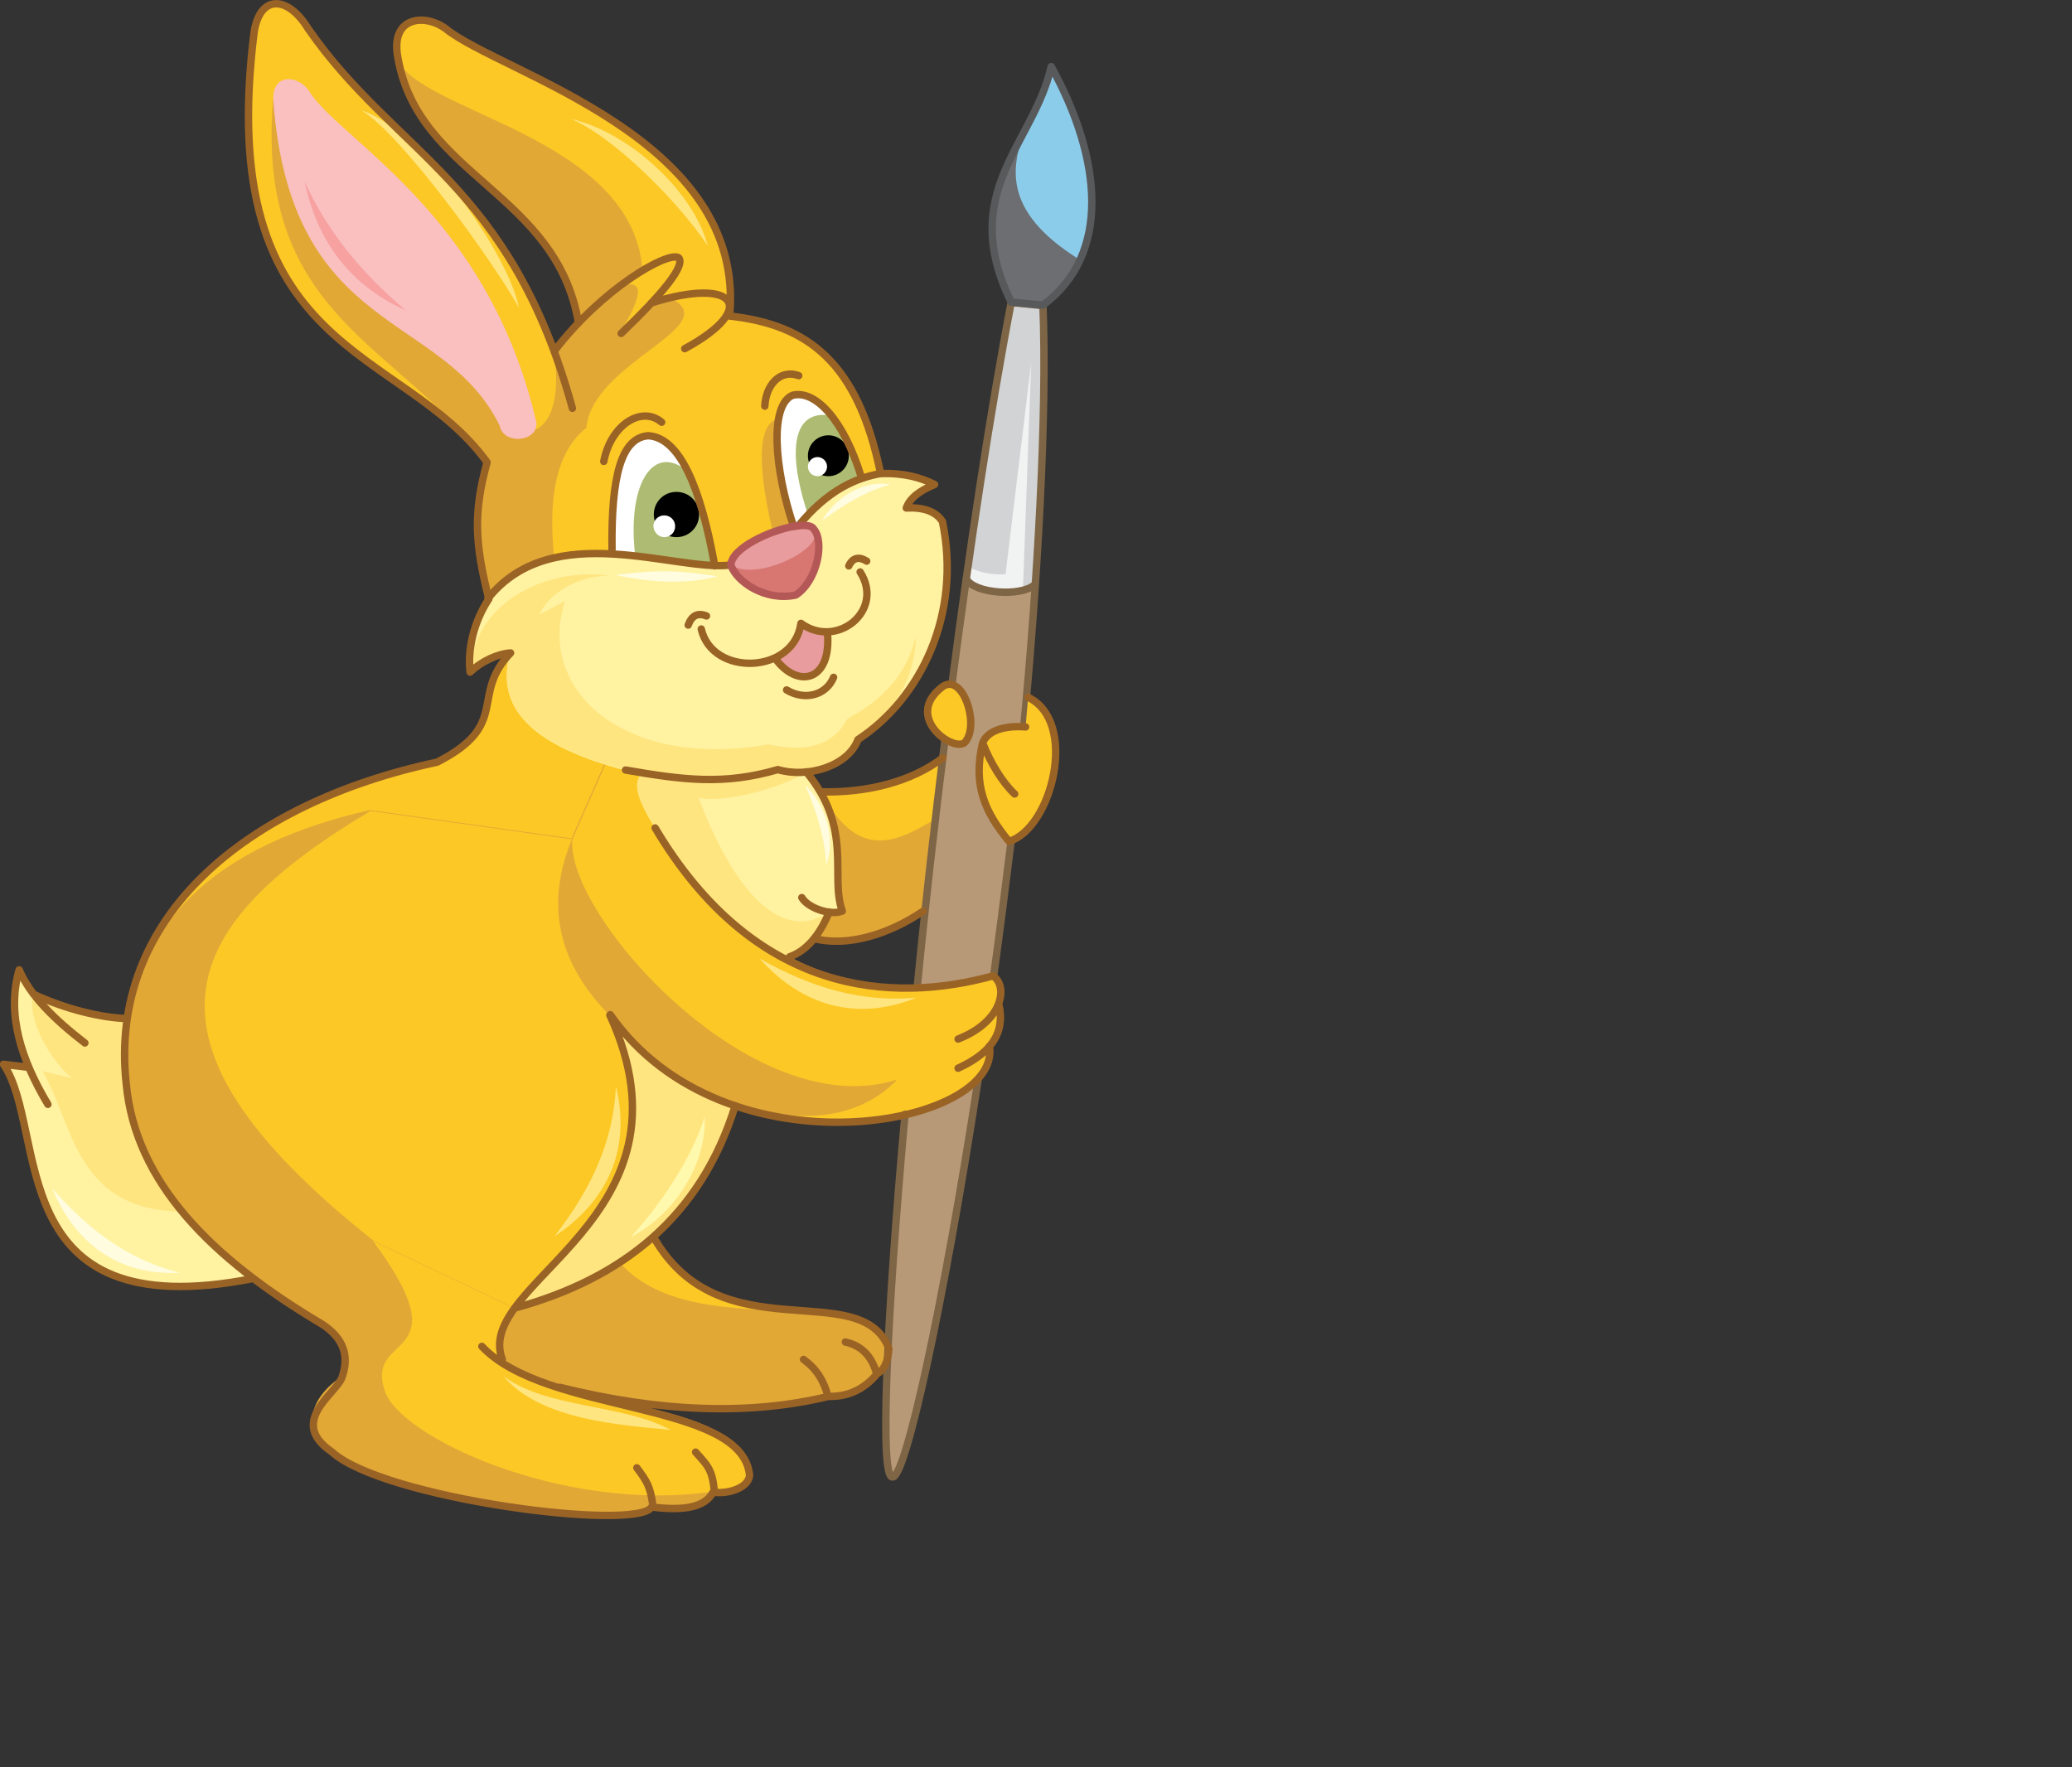 <?xml version="1.0" encoding="utf-8"?>
<!-- Generator: Adobe Illustrator 21.1.0, SVG Export Plug-In . SVG Version: 6.00 Build 0)  -->
<svg version="1.1" id="Layer_1" xmlns="http://www.w3.org/2000/svg" xmlns:xlink="http://www.w3.org/1999/xlink" x="0px" y="0px"
	 viewBox="0 0 476 406" style="enable-background:new 0 0 476 406;" xml:space="preserve">
<rect x="0" y="0" width="476" height="406" fill="#333333" stroke="none"/>
<style type="text/css">
	.st0{fill-rule:evenodd;clip-rule:evenodd;fill:#6D6E71;}
	.st1{fill-rule:evenodd;clip-rule:evenodd;fill:#8CCCEB;}
	.st2{fill-rule:evenodd;clip-rule:evenodd;fill:#FCC826;}
	.st3{fill-rule:evenodd;clip-rule:evenodd;fill:#E1A836;}
	.st4{fill-rule:evenodd;clip-rule:evenodd;fill:#FFE580;}
	.st5{fill-rule:evenodd;clip-rule:evenodd;fill:#FFF2A1;}
	.st6{fill-rule:evenodd;clip-rule:evenodd;fill:#FFFFFF;}
	.st7{fill-rule:evenodd;clip-rule:evenodd;fill:#ADBC72;}
	.st8{fill-rule:evenodd;clip-rule:evenodd;fill:#E89C9D;}
	.st9{fill-rule:evenodd;clip-rule:evenodd;fill:#D87672;}
	.st10{fill-rule:evenodd;clip-rule:evenodd;}
	.st11{fill-rule:evenodd;clip-rule:evenodd;fill:#B79977;}
	.st12{fill-rule:evenodd;clip-rule:evenodd;fill:#D1D3D4;}
	.st13{fill-rule:evenodd;clip-rule:evenodd;fill:#F1F2F2;}
	.st14{fill:none;stroke:#7E6545;stroke-width:1.7;stroke-linecap:round;stroke-linejoin:round;stroke-miterlimit:22.926;}
	.st15{fill:none;stroke:#9A6326;stroke-width:1.7;stroke-linecap:round;stroke-linejoin:round;stroke-miterlimit:22.926;}
	.st16{fill-rule:evenodd;clip-rule:evenodd;fill:#FABFBF;}
	.st17{fill-rule:evenodd;clip-rule:evenodd;fill:#F7A1A1;}
	.st18{fill:none;stroke:#58595B;stroke-width:1.7;stroke-linecap:round;stroke-linejoin:round;stroke-miterlimit:22.926;}
	.st19{fill:none;stroke:#B35856;stroke-width:1.7;stroke-linecap:round;stroke-linejoin:round;stroke-miterlimit:22.926;}
	.st20{fill-rule:evenodd;clip-rule:evenodd;fill:#FFFCDF;}
	.st21{fill-rule:evenodd;clip-rule:evenodd;fill:#FFF9AE;}
</style>
<path class="st0" d="M239.6,70.1l-7.3-0.7c-12.4-25.3,5.1-36.2,9.2-54.1C253.2,36.5,255.3,58.5,239.6,70.1z"/>
<path class="st1" d="M248.1,59.7c-26.7-16.5-9.6-31.7-6.7-44.3C253.2,36.5,251.6,52.6,248.1,59.7z"/>
<path class="st2" d="M115.4,312.3c19.2,11.1,44.5,13.4,74.7,8.4c3.8,0.3,7.6-0.8,11.2-5.2c2.1-0.8,3-3.1,2.7-7
	c-10.7-14.2-37.8,1.2-54.1-24.4c8.7-6.8,14.7-17.2,18.9-30.2c35.1,10.2,60.5-3.4,58.5-13.7c2.4-3.9,3-7.1,2-9.7
	c0.9-2.9,0.6-5.1-1.1-6.5c-15.6,5-31.3,4-46.9-4.2l5.6-4.2c7.1,2.5,15.6-0.1,25.1-6.3l4.5-35.3c-10,6.2-19.3,8.4-28.1,7.8l-3.3-4.6
	c5.8-0.5,9.7-3,11.8-7.5c16.6-13.3,21.7-30.5,19.4-50.1c-1.8-1.9-4.3-3.2-8.3-3.1c1.5-2.8,3.7-4.6,6.5-5.4
	c-4.1-1.8-8.3-2.6-12.4-2.5c-4.6-21.2-15.3-34.4-34.7-36.2c2.6-38-40.5-51.3-65.2-66c-7.7-4-11.4-1.7-11,6.6
	c6.6,30.2,34.1,28.4,41.6,61.1l-5.6,6.5C110.7,38.9,91,35.7,70.8,6.6c-4.5-7.4-10.9-8.1-12.4,0.6c-9.4,74.8,34,72,53.5,99
	c-3.2,11.6-2.8,18.7,0.4,31.4c-3.5,5.3-4.9,11.6-4.3,16.8c2.6-2.5,6.3-4.2,9.3-4.4c-9.5,9.9,0.2,16.4-16.9,25.1
	c-44,9.4-75.6,35.7-71.4,73.9c2.1,22.6,19.5,40.1,45,55.2c4.9,3.2,6.4,7.3,4.5,12.4c-7.1,4.9-8.8,12.1-2.3,16.9
	c11.7,10.8,70.2,18.4,73.5,12.7c7.8,1,12.4-0.1,14.1-3.4c3.5,0.5,8.2-1,8.4-3.9C170.4,319.6,123.1,324.3,115.4,312.3z"/>
<path class="st3" d="M115.4,312.3c19.2,11.1,44.5,13.4,74.7,8.4c3.8,0.3,8.8-1.6,12.4-5.9c8-24.5-41.5-3.6-60.2-24.8l-24.1,10.5
	l-32.3-15.4c-59.1-46.8-43.8-73.1-0.8-98.8l46.3,6.5c-6.2,14.9-3.3,28.4,8.7,40.5c18.4,21.7,50.4,31.2,66,14.7
	c-33.2,10.7-76.3-38-74.6-55.2l11.2-25.4l38.8,52.6l5.6-4.2c7.1,2.5,15.6-0.1,25.1-6.3l2.7-21.4c-10,6.2-18.1,9-26.3-6.1l-3.3-4.6
	l2.9-51.8l-9.4-29.4c-5,1-5.3,12.1,0.6,33.2l-10.8,15.2l-41.3-16.5c-0.9-9.1-1.2-23.1,7.4-29.8c1.4-15.3,32.4-23.4,19.2-29.9
	c-3.4,0.2-6.8,4-12,8.8c6.2-9.7,5.9-13.1,0.8-11.5l4.9-3.6c-2.3-31-51.6-36.2-56.4-48.7c6.6,29.9,34.1,28.1,41.6,60.8l-5.6,6.5
	c3.6,22.1-11.1,21.8-8.9,11.2c-4.5-7.4-54.1-77.3-55.6-68.7c-3.9,49.8,29.5,56,49,82.9c-3.2,11.6-2.8,18.7,0.4,31.4
	c-3.5,5.3-4.9,11.6-4.3,16.8c2.6-2.5,6.3-4.2,9.3-4.4l25.4,17.3l-11.2,25.4l-46.3-6.5c-33.8,7.6-58.2,25.6-56.4,62.8
	c2.1,22.6,19.5,40.1,45,55.2c4.9,3.2,6.4,7.3,4.5,12.4c-7.1,4.9-8.8,12.1-2.3,16.9c11.7,10.8,70.2,18.4,73.5,12.7
	c7.8,1,12.4-0.1,14.1-3.4c-34.3,4.9-72.3-12.8-75.1-23.5c-4.3-13.4,18.2-6-2.6-34.1l32.3,15.4l-3.1,6L115.4,312.3z"/>
<path class="st4" d="M168.9,254c-11.5-3.2-18.7-9.9-28.4-20.6c14.4,33.6-6.3,49.1-22.2,67C142.3,295.5,165.4,273,168.9,254z"/>
<path class="st5" d="M202.2,108.8c-8.2,2.1-14.5,6.1-18.8,12c-10.3,2.8-15.4,5.8-15.5,9.1c-16.2,1.1-32.4-7.3-45.2-0.2
	c-11.9,6.6-16,15-14.8,24.7l9.3-4.4c-4,14.1,7.6,22,26.5,27l3.8,0.6c-1.7,2.7-0.7,6.9,3,12.6c9.2,15.1,19.3,25.7,30.9,29.7
	c4.3-1.9,7.4-5.4,9.1-10.3l3.1-0.2c-2.8-10.7,1-21.1-8.3-32c3.9-0.8,9.5-1.2,11.8-7.5c14.5-9.5,23.7-28.1,19.4-50.1
	c-1.5-2.3-4.3-3.3-8.3-3.1c0.9-2.5,3.4-4.1,6.5-5.4C211.4,109.7,207.6,108.6,202.2,108.8z"/>
<path class="st4" d="M107.9,154.3l9.3-4.4c-4,14.1,7.6,22,26.5,27l3.8,0.6c-2.5,2.6-0.7,6.9,3,12.6c9.2,15.1,19.3,25.7,30.9,29.7
	c4.3-1.9,7.4-5.4,9.1-10.3c-9.6,6.6-20.8-1.8-30-26.2c6.3,1.2,19.9-2.5,24.8-6.1c3.9-0.8,7.4-1.5,11.8-7.5
	c8.7-6.3,13.1-14.1,13.3-23.5c-1.9,8.1-7.1,14.4-15.7,18.9c-3.3,6.3-9.7,7.8-18.1,5.9c-33,5.9-53.5-12.4-46.8-32.9l-5.9,3.1
	c1.9-4.4,8.5-9.1,16.1-8.9C126.8,130.2,109,137.5,107.9,154.3z"/>
<path class="st5" d="M6.6,245.2c-3.6-8.6-4.3-16-2.2-22.3l3.3,5.5c6.6,3.3,13.8,5,21.4,5.6c-3.8,24.2,8.3,43.3,29.2,59.6
	c-58.2,11.5-47-34-57.4-49.2L6.6,245.2z"/>
<path class="st4" d="M16.5,247.7c-5.6-4.8-10.4-14.3-8.8-19.2l7.5,2.9c5.2,2.6,8,2.2,13.9,2.7c-0.4,16.5-0.4,28.3,12.6,44.2
	c-24.5-0.2-24.9-20.3-31.9-32.2L16.5,247.7z"/>
<path class="st6" d="M164.3,129.9l-23.6-2.7c-0.2-16.8,2.1-26.6,8.3-27.2C156.3,100.5,161,112.1,164.3,129.9z"/>
<path class="st7" d="M145.9,127.5l18.4,2.4l-6.1-21.4C150.3,101.5,144,110.8,145.9,127.5z"/>
<path class="st6" d="M197.8,109.4c-5.9,3.1-11,6.9-15.5,11.5c-4.5-13.4-5.5-27.9-0.2-30.1C187.4,89.5,193.9,96.7,197.8,109.4z"/>
<path class="st7" d="M185.6,118.2c2.8-3.6,7.2-6.4,12.2-8.8c-1.5-5.2-3.6-10-6.9-13.9C183,94,180.2,101.8,185.6,118.2z"/>
<path class="st8" d="M190.1,145.5l-6.2-2.2l-2,4.8l-3.4,3.8C183.6,158.2,191,156.2,190.1,145.5z"/>
<path class="st8" d="M167.9,129.8c0.3-5.5,17.6-11.3,19.1-8.3c2.6,2.8-0.5,9.9-4.3,13.1C175.7,136,169.2,133.7,167.9,129.8z"/>
<path class="st9" d="M167.9,129.8c6,4,22-4,19.1-8.3c2.6,2.8,0.9,11.3-4.1,15.2C175.9,138.2,169.2,133.7,167.9,129.8z"/>
<path class="st10" d="M155.4,123.4c2.9,0,5.2-2.3,5.2-5.2c0-2.9-2.3-5.2-5.2-5.2c-2.9,0-5.2,2.3-5.2,5.2
	C150.2,121.1,152.5,123.4,155.4,123.4z"/>
<path class="st6" d="M152.6,123.4c1.4,0,2.5-1.1,2.5-2.5c0-1.4-1.1-2.5-2.5-2.5c-1.4,0-2.5,1.1-2.5,2.5
	C150.2,122.3,151.3,123.4,152.6,123.4z"/>
<circle class="st10" cx="190.3" cy="104.7" r="4.7"/>
<path class="st6" d="M187.8,109.4c1.2,0,2.2-1,2.2-2.2c0-1.2-1-2.2-2.2-2.2c-1.2,0-2.2,1-2.2,2.2
	C185.6,108.4,186.6,109.4,187.8,109.4z"/>
<path class="st11" d="M232.3,193.3c-1.2,10.4-2.6,20.8-4,30.9L232.3,193.3z M224.8,248.1c-2.8,2.8-8.2,5.2-16.9,8
	c-4.3,47.9-5.8,83.3-2.9,83.2C207.9,340,216.7,300.3,224.8,248.1z M210.7,226.8c1.9-18.5,4-37.8,6.4-57.3L210.7,226.8z M218.7,157.2
	c5.9,2.6,6.7,17.9-1.6,12.5l-6.4,57.3c6-0.2,11.8-0.9,17.4-2.7l4.2-30.9c-10.2-11.4-9.9-28.7,2.9-26.3c3.1-32.7,5.4-71.5,4.4-96.7
	l-7.3-0.7C227.4,94.9,222.8,125.7,218.7,157.2z"/>
<path class="st12" d="M237.6,134.4c1.7-21.8,2.5-43.3,2-64.3l-7.3-0.7L222,133C223.8,136.4,234.5,137.1,237.6,134.4z"/>
<path class="st13" d="M236.9,83.3l-1.9,52.3c-5.4,1.1-9.7,0.2-13-2.6l0.4-2.8c2.7,1.4,5.6,1.9,8.6,1.7L236.9,83.3z"/>
<path class="st14" d="M228.3,224c1.4-10.1,2.7-20.4,4-30.9 M207.9,256c-4.3,47.9-5.8,83.4-2.9,83.3c2.9,0.8,11.7-39.1,19.7-91.2
	 M217.1,169.8c-2.4,19.4-4.6,38.6-6.4,57.1 M235.2,166.9c3.1-32.7,5.4-71.5,4.4-96.7l-7.3-0.7c-4.9,25.5-9.5,56.3-13.6,87.6"/>
<path class="st2" d="M216.6,157.7c-9.7,7.2,3.6,16.1,5.4,12.4C224.9,165.9,221.1,154.7,216.6,157.7z M236.2,160.2
	c11.6,5.6,5.5,30.1-4.4,33.1c-5.6-6.8-8.3-12.9-6.1-22.5c1-2.9,5-4.2,9.9-3.8L236.2,160.2z M225.8,170.8c1.7,4.4,4.5,9,7.3,11.6
	L225.8,170.8z"/>
<path class="st15" d="M216.6,157.7c-9.7,7.2,3.6,16.1,5.4,12.4C224.9,165.9,221.1,154.7,216.6,157.7z M236.2,160.2
	c11.6,5.6,5.5,30.1-4.4,33.1c-5.6-6.8-8.3-12.9-6.1-22.5c1-2.9,5-4.2,9.9-3.8 M225.8,170.8c1.7,4.4,4.5,9,7.3,11.6"/>
<path class="st16" d="M123,96.1C111.9,49.8,79.6,33,71.5,21.7c-2.4-4.6-9.2-5.3-8.7,1.6c4.1,54.1,39,48,52,74.5
	C115.7,102.6,124.8,101.4,123,96.1z"/>
<path class="st17" d="M70,41.8C75.2,53,82.6,62.3,93.2,71.3C80.3,65.5,72.9,55.4,70,41.8z"/>
<path class="st4" d="M210.5,229.2c-12.4,1.1-23.8-2.1-36-9C184.3,231.2,197,234.7,210.5,229.2z"/>
<path class="st18" d="M239.6,70.1l-7.3-0.7c-12.4-25.3,5.1-36.2,9.2-54.1C253.2,36.5,255.3,58.5,239.6,70.1z"/>
<path class="st14" d="M222,133c1.8,3.4,12.5,4.1,15.6,1.4"/>
<path class="st15" d="M182.4,120.9h0.2 M178.5,151.8c5.1,6.4,12.5,4.5,11.6-6.3 M180.7,158.5c4.3,2.6,9.2,1.1,10.8-2.9 M199.1,128.9
	c-1.8-1.1-3.2-0.8-4.1,1.1 M158.1,143.6c0.8-2.2,2.2-2.9,4.2-2.1 M152,97c-4.4-3.8-11.6,0.3-13.3,9 M140.6,126.2
	c-0.2-16.8,2.1-25.6,8.3-26.1c7.3,0.4,12.1,12,15.3,29.9 M183.5,86.3c-4.5-1.6-7.6,2.4-7.8,7 M182.3,120.9
	c-4.5-13.4-5.5-27.9-0.2-30.1c5.3-1.3,11.8,5.9,15.7,18.6 M112.1,137.5c14.8-18.6,43.2-6.1,55.7-7.7 M183.4,120.8
	c6.9-8.4,13.4-11,18.8-12 M161.1,144.5c2.5,11,21.3,10.4,22.9-1.3c8.2,6,19.3-2.9,13.6-11.8"/>
<path class="st19" d="M167.9,129.8c0.2-3.9,8.9-7.9,14.5-8.9h0.2c2.2-0.4,3.9-0.2,4.3,0.6c2.6,2.8,0.9,12-4.1,15.2
	C175.9,138.2,169.2,133.7,167.9,129.8z"/>
<path class="st4" d="M83.1,25.4c9.1,5.4,30.4,34.9,36.1,45.3C116.9,58.4,96.7,29.7,83.1,25.4z"/>
<path class="st4" d="M131.1,27.3c9.8,4,25,19.3,31.5,29.2C159.5,44.4,145,30.5,131.1,27.3z"/>
<path class="st15" d="M187,215.6c7.8,2,17.3-1,25.1-6.3 M185.2,177.3c10.9,13.1,5.4,24,8.3,32c-2.7,1.1-7.9-0.7-9.3-3.1 M168.9,254
	c-7.9,25.5-25.8,39.7-50.6,46.5 M150.1,284.1c15.3,27.1,47.6,8.9,54.1,25.7c-0.2,2.5-0.7,4.6-2.7,5.8c-3,3.6-6.7,5.3-11.2,5.2
	c-18.2,4.4-38.8,3.6-61.7-2.1 M201.4,315.6c-1-3.6-3.1-6.4-7.2-7.3 M190.2,320.7c-1-3.6-2.6-6.2-5.6-8.4 M11,253.7
	c-6.2-10.4-9.5-20.7-6.6-30.9c2.5,5.9,8.1,11.4,15.1,16.8 M131.5,93.8C117.2,41.9,91,35.7,70.8,6.6c-4.5-7.4-10.9-8.1-12.4,0.6
	c-9.4,74.8,34,72,53.5,99c-3.2,11.6-2.8,18.7,0.4,31.4c-3.5,5.3-4.9,11.6-4.3,16.8c2.6-2.5,6.3-4.2,9.3-4.4
	c-9.5,9.9,0.2,16.4-16.9,25.1c-44,9.4-75.6,35.7-71.4,73.9c2.1,22.6,19.5,40.1,45,55.2c4.9,3.2,6.4,7.3,4.5,12.4
	c-1.6,3.8-12.3,10.1-2.3,16.9c11.7,10.8,70.2,18.4,73.5,12.7c7.8,1,12.4-0.1,14.1-3.4c3.5,0.5,8.2-1,8.4-3.9
	c-1.7-17.2-46.8-13.9-61.5-29.6 M159.8,333.6c2.7,3,3.9,4,4.3,9.1 M146.3,337.2c2.3,3.1,3.1,4.2,3.7,8.8 M143.7,176.9
	c13.3,2.3,22.6,3.5,35-0.1c6.7,2,16.1-0.7,18.4-6.9c14.5-9.5,23.8-28.9,19.4-50.1c-1.5-2.3-4.3-3.3-8.3-3.1c0.9-2.5,3.4-4.1,6.5-5.4
	c-3.2-1.6-7.1-2.7-12.4-2.5c-5.2-25.5-16.6-34.2-34.7-36.2c4-41.1-52.5-55.7-65.2-66c-4.7-3.5-12.8-2.9-11,6.6
	c4.7,27.4,36.5,31,41.5,61 M127.3,80.7c11-14.4,26-23,28.6-21.5c1.6,1.8-3.5,8.1-13.2,17.4 M58.2,293.7c-58.2,11.5-47-34-57.4-49.2
	l5.8,0.7 M7.7,228.4c7.5,3.5,15.6,5.4,21.4,5.6 M190.5,209.5c-2.3,5.6-5.4,9-9.1,10.3 M149.6,69.6c19.6-6.2,24.7,1.3,7.7,10.5
	 M115.4,312.3c-6.9-17.9,46.3-32.1,24.7-79.1 M229.4,230.6c1.8,7-2.3,11.6-9.3,14.8 M150.5,190.2c23,38.7,54.6,40.3,77.6,34
	c3.6,2.3,2.3,10.5-8,14.5 M140.2,233.1c26.3,37.7,90.1,25.7,87.1,7.2 M216.6,174.1c-7.2,5.5-17.5,8.1-28.1,7.8"/>
<path class="st4" d="M141.5,249.6c-0.6,12.5-5.5,23.3-14.1,34.4C139.7,275.9,145,263.8,141.5,249.6z"/>
<path class="st4" d="M115.7,316.2c10.1,7.4,27.3,6.3,38.4,12.3C143.3,327.4,124.3,326.4,115.7,316.2z"/>
<path class="st20" d="M41.3,292.4C29.9,289.5,20.7,283,12,273C17.3,285.9,27.5,293.1,41.3,292.4z"/>
<path class="st20" d="M164.8,132.4c-5.8,1.6-13.7,1.8-23.4-0.3C151.9,130.7,157.3,131.2,164.8,132.4z"/>
<path class="st20" d="M204.6,111.3c-5.8,1.6-10.7,4.6-15.7,8.3C190.6,116,197.1,110,204.6,111.3z"/>
<path class="st21" d="M144.9,284.2c6.5-7.1,13.9-17.7,17-27.7C162.3,268,154.6,279.2,144.9,284.2z"/>
<path class="st20" d="M189.8,198.7c-0.3-6.4-2.2-12.2-4.8-18.3C188.1,183,192.6,191.2,189.8,198.7z"/>
</svg>

